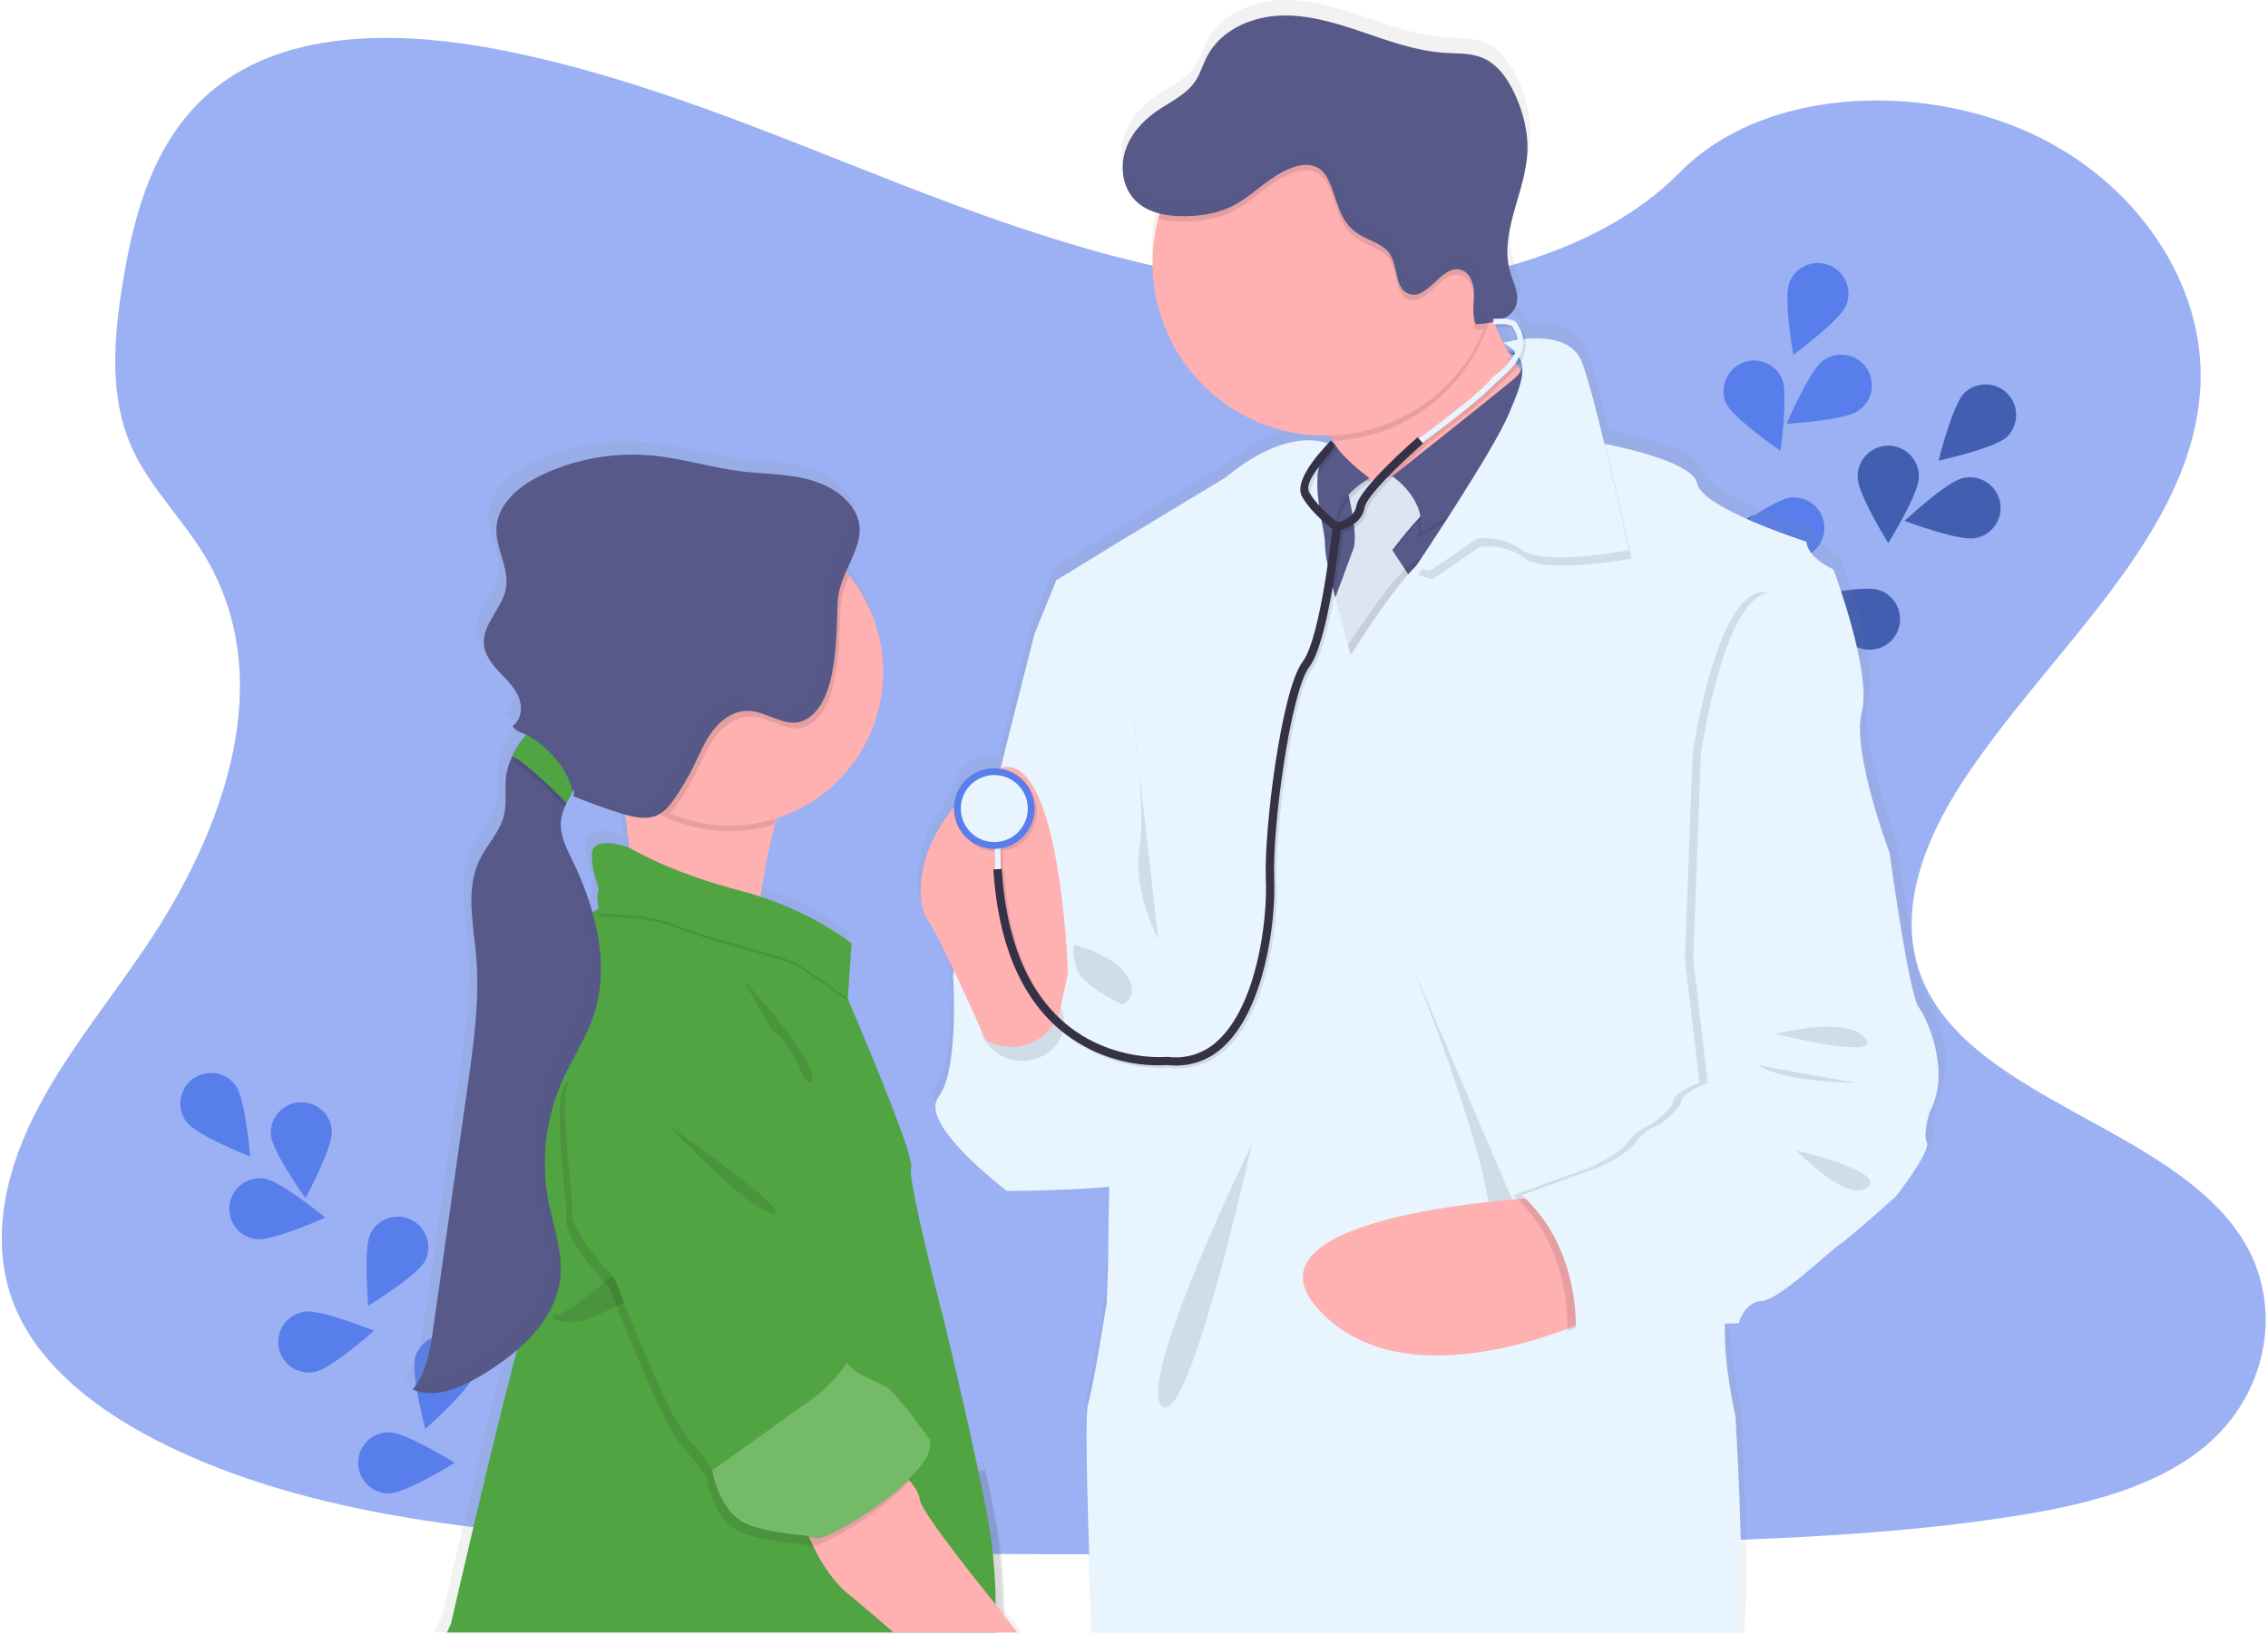 <svg width="548" height="395" viewBox="0 0 548 395" fill="none" xmlns="http://www.w3.org/2000/svg">
<path opacity="0.6" d="M318.251 69.55C283.183 68.33 249.758 57.002 217.888 44.61C186.019 32.219 154.431 18.487 120.185 11.921C98.166 7.693 72.985 7.098 55.248 18.91C38.175 30.273 32.66 49.891 29.694 68.093C27.462 81.79 26.168 96.202 32.267 109.027C36.513 117.927 44.047 125.41 49.259 133.936C67.39 163.603 54.573 200.188 34.921 229.179C25.705 242.785 15.013 255.731 7.902 270.198C0.79 284.666 -2.503 301.24 3.722 315.995C9.891 330.609 24.587 341.605 40.511 349.33C72.854 365.007 110.964 369.492 148.126 372.062C230.388 377.691 313.094 375.252 395.572 372.813C426.097 371.906 456.758 370.994 486.784 366.262C503.459 363.637 520.678 359.474 532.785 349.426C548.151 336.666 551.963 315.068 541.664 299.068C524.39 272.239 476.631 265.572 464.554 236.778C457.911 220.929 464.735 203.272 474.395 188.572C495.109 157.041 529.839 129.376 531.667 93.33C532.926 68.572 516.231 43.784 490.415 32.068C463.36 19.777 425.84 21.329 405.882 41.642C385.329 62.57 349.209 70.623 318.251 69.55Z" fill="#587EEC"/>
<path d="M122.436 365.36C122.436 365.36 94.737 344.407 89.504 317.754C87.382 306.56 81.69 296.356 73.282 288.672C69.26 285.058 64.916 281.819 60.304 278.997" stroke="#99B0F3" stroke-width="2" stroke-miterlimit="10"/>
<path d="M56.915 262.206C59.342 265.492 60.44 279.415 60.44 279.415C60.44 279.415 47.462 274.301 45.029 271.02C43.861 269.443 43.367 267.466 43.655 265.525C43.944 263.583 44.992 261.836 46.568 260.667C48.144 259.498 50.119 259.004 52.06 259.292C54 259.581 55.746 260.629 56.915 262.206Z" fill="#587EEC"/>
<path d="M80.192 273.131C80.444 277.208 73.811 289.494 73.811 289.494C73.811 289.494 65.688 278.135 65.431 274.059C65.333 272.115 66.005 270.211 67.3 268.76C68.596 267.308 70.41 266.426 72.352 266.304C74.293 266.182 76.203 266.83 77.67 268.108C79.137 269.386 80.041 271.191 80.187 273.131H80.192Z" fill="#587EEC"/>
<path d="M102.755 304.536C100.921 308.185 88.99 315.441 88.99 315.441C88.99 315.441 87.716 301.533 89.549 297.884C90.452 296.169 91.991 294.876 93.837 294.284C95.682 293.693 97.686 293.85 99.416 294.722C101.147 295.594 102.467 297.111 103.091 298.946C103.715 300.782 103.594 302.789 102.755 304.536Z" fill="#587EEC"/>
<path d="M114.484 332.131C113.29 336.037 102.759 345.203 102.759 345.203C102.759 345.203 99.148 331.713 100.342 327.802C100.916 325.926 102.211 324.354 103.943 323.434C105.674 322.513 107.701 322.318 109.576 322.892C111.451 323.466 113.022 324.762 113.942 326.494C114.863 328.227 115.058 330.255 114.484 332.131Z" fill="#587EEC"/>
<path d="M61.805 299.371C65.834 299.915 78.57 294.16 78.57 294.16C78.57 294.16 67.823 285.251 63.774 284.707C61.831 284.445 59.863 284.967 58.304 286.158C56.745 287.348 55.723 289.109 55.462 291.054C55.2 292.998 55.722 294.967 56.912 296.527C58.101 298.087 59.861 299.11 61.805 299.371Z" fill="#587EEC"/>
<path d="M75.931 331.476C79.96 330.786 90.37 321.488 90.37 321.488C90.37 321.488 77.447 316.207 73.423 316.897C72.46 317.055 71.537 317.403 70.709 317.92C69.88 318.436 69.162 319.112 68.596 319.908C68.03 320.704 67.627 321.604 67.41 322.556C67.194 323.509 67.168 324.495 67.334 325.458C67.5 326.42 67.856 327.34 68.379 328.165C68.903 328.989 69.584 329.702 70.384 330.261C71.185 330.821 72.088 331.216 73.041 331.425C73.995 331.633 74.981 331.651 75.942 331.476H75.931Z" fill="#587EEC"/>
<path d="M93.936 360.8C98.02 360.8 109.856 353.397 109.856 353.397C109.856 353.397 98.015 346.004 93.931 346.004C91.97 346.004 90.09 346.784 88.703 348.171C87.317 349.558 86.538 351.44 86.538 353.402C86.538 355.364 87.317 357.245 88.703 358.633C90.09 360.02 91.97 360.8 93.931 360.8H93.936Z" fill="#587EEC"/>
<path d="M391.523 184.133C391.523 184.133 408.596 153.872 434.331 145.154C445.138 141.563 454.489 134.563 460.983 125.203C464.029 120.729 466.657 115.984 468.835 111.028" stroke="#99B0F3" stroke-width="2" stroke-miterlimit="10"/>
<path d="M484.991 105.485C482.06 108.327 468.417 111.27 468.417 111.27C468.417 111.27 471.766 97.714 474.697 94.867C476.112 93.541 477.99 92.825 479.928 92.872C481.865 92.918 483.707 93.724 485.056 95.116C486.406 96.508 487.155 98.375 487.143 100.314C487.131 102.253 486.358 104.11 484.991 105.485Z" fill="#587EEC"/>
<path d="M477.275 129.991C473.246 130.787 460.218 125.838 460.218 125.838C460.218 125.838 470.391 116.264 474.395 115.483C475.356 115.269 476.35 115.25 477.319 115.426C478.288 115.603 479.212 115.971 480.037 116.509C480.861 117.048 481.57 117.746 482.122 118.562C482.673 119.378 483.056 120.297 483.248 121.263C483.44 122.229 483.437 123.225 483.239 124.19C483.041 125.155 482.653 126.071 482.097 126.884C481.54 127.697 480.827 128.391 479.999 128.924C479.171 129.458 478.245 129.82 477.275 129.991Z" fill="#587EEC"/>
<path d="M449.193 156.538C445.336 155.202 436.567 144.338 436.567 144.338C436.567 144.338 450.165 141.223 454.033 142.559C454.962 142.867 455.821 143.357 456.56 144.001C457.298 144.644 457.902 145.427 458.335 146.306C458.768 147.184 459.023 148.14 459.084 149.118C459.145 150.096 459.012 151.076 458.691 152.002C458.371 152.927 457.87 153.78 457.217 154.511C456.565 155.241 455.773 155.834 454.89 156.256C454.006 156.678 453.048 156.921 452.07 156.969C451.092 157.017 450.114 156.871 449.193 156.538Z" fill="#587EEC"/>
<path d="M423.388 171.837C419.359 171.172 408.903 161.925 408.903 161.925C408.903 161.925 421.791 156.553 425.815 157.218C427.752 157.537 429.483 158.612 430.627 160.208C431.771 161.804 432.235 163.789 431.916 165.727C431.598 167.665 430.523 169.397 428.928 170.541C427.334 171.686 425.35 172.151 423.413 171.832L423.388 171.837Z" fill="#587EEC"/>
<path d="M448.841 115.241C448.836 119.328 456.244 131.185 456.244 131.185C456.244 131.185 463.642 119.343 463.642 115.261C463.668 114.274 463.496 113.291 463.136 112.371C462.776 111.451 462.236 110.613 461.547 109.906C460.858 109.198 460.035 108.636 459.126 108.252C458.216 107.868 457.239 107.67 456.252 107.67C455.265 107.67 454.287 107.868 453.378 108.252C452.468 108.636 451.645 109.198 450.956 109.906C450.267 110.613 449.727 111.451 449.367 112.371C449.007 113.291 448.835 114.274 448.861 115.261L448.841 115.241Z" fill="#587EEC"/>
<path d="M418.91 133.513C420.129 137.414 430.725 146.509 430.725 146.509C430.725 146.509 434.251 132.994 433.022 129.094C432.385 127.287 431.071 125.798 429.359 124.94C427.646 124.082 425.668 123.923 423.84 124.496C422.013 125.069 420.478 126.329 419.561 128.011C418.643 129.693 418.414 131.665 418.92 133.513H418.91Z" fill="#587EEC"/>
<path d="M392.284 155.268C392.828 159.299 401.732 170.068 401.732 170.068C401.732 170.068 407.478 157.344 406.934 153.297C406.826 152.317 406.523 151.368 406.044 150.506C405.564 149.645 404.917 148.888 404.14 148.28C403.364 147.672 402.474 147.226 401.522 146.968C400.571 146.709 399.577 146.644 398.6 146.775C397.623 146.907 396.683 147.232 395.833 147.733C394.984 148.234 394.243 148.899 393.654 149.69C393.066 150.482 392.641 151.383 392.406 152.341C392.171 153.298 392.129 154.294 392.284 155.268Z" fill="#587EEC"/>
<path opacity="0.25" d="M484.991 105.485C482.06 108.327 468.417 111.27 468.417 111.27C468.417 111.27 471.766 97.714 474.697 94.867C476.112 93.541 477.99 92.825 479.928 92.872C481.865 92.918 483.707 93.724 485.056 95.116C486.406 96.508 487.155 98.375 487.143 100.314C487.131 102.253 486.358 104.11 484.991 105.485Z" fill="black"/>
<path opacity="0.25" d="M477.275 129.991C473.246 130.787 460.218 125.838 460.218 125.838C460.218 125.838 470.391 116.264 474.395 115.483C475.356 115.269 476.35 115.25 477.319 115.426C478.288 115.603 479.212 115.971 480.037 116.509C480.861 117.048 481.57 117.746 482.122 118.562C482.673 119.378 483.056 120.297 483.248 121.263C483.44 122.229 483.437 123.225 483.239 124.19C483.041 125.155 482.653 126.071 482.097 126.884C481.54 127.697 480.827 128.391 479.999 128.924C479.171 129.458 478.245 129.82 477.275 129.991Z" fill="black"/>
<path opacity="0.25" d="M449.193 156.538C445.336 155.202 436.567 144.338 436.567 144.338C436.567 144.338 450.165 141.223 454.033 142.559C454.962 142.867 455.821 143.357 456.56 144.001C457.298 144.644 457.902 145.427 458.335 146.306C458.768 147.184 459.023 148.14 459.084 149.118C459.145 150.096 459.012 151.076 458.691 152.002C458.371 152.927 457.87 153.78 457.217 154.511C456.565 155.241 455.773 155.834 454.89 156.256C454.006 156.678 453.048 156.921 452.07 156.969C451.092 157.017 450.114 156.871 449.193 156.538Z" fill="black"/>
<path opacity="0.25" d="M423.388 171.837C419.359 171.172 408.903 161.925 408.903 161.925C408.903 161.925 421.791 156.553 425.815 157.218C427.752 157.537 429.483 158.612 430.627 160.208C431.771 161.804 432.235 163.789 431.916 165.727C431.598 167.665 430.523 169.397 428.928 170.541C427.334 171.686 425.35 172.151 423.413 171.832L423.388 171.837Z" fill="black"/>
<path opacity="0.25" d="M448.841 115.241C448.836 119.328 456.244 131.185 456.244 131.185C456.244 131.185 463.642 119.343 463.642 115.261C463.668 114.274 463.496 113.291 463.136 112.371C462.776 111.451 462.236 110.613 461.547 109.906C460.858 109.198 460.035 108.636 459.126 108.252C458.216 107.868 457.239 107.67 456.252 107.67C455.265 107.67 454.287 107.868 453.378 108.252C452.468 108.636 451.645 109.198 450.956 109.906C450.267 110.613 449.727 111.451 449.367 112.371C449.007 113.291 448.835 114.274 448.861 115.261L448.841 115.241Z" fill="black"/>
<path opacity="0.25" d="M418.91 133.513C420.129 137.414 430.725 146.509 430.725 146.509C430.725 146.509 434.251 132.994 433.022 129.094C432.385 127.287 431.071 125.798 429.359 124.94C427.646 124.082 425.668 123.923 423.84 124.496C422.013 125.069 420.478 126.329 419.561 128.011C418.643 129.693 418.414 131.665 418.92 133.513H418.91Z" fill="black"/>
<path opacity="0.25" d="M392.284 155.268C392.828 159.299 401.732 170.068 401.732 170.068C401.732 170.068 407.478 157.344 406.934 153.297C406.826 152.317 406.523 151.368 406.044 150.506C405.564 149.645 404.917 148.888 404.14 148.28C403.364 147.672 402.474 147.226 401.522 146.968C400.571 146.709 399.577 146.644 398.6 146.775C397.623 146.907 396.683 147.232 395.833 147.733C394.984 148.234 394.243 148.899 393.654 149.69C393.066 150.482 392.641 151.383 392.406 152.341C392.171 153.298 392.129 154.294 392.284 155.268Z" fill="black"/>
<path d="M392.505 183.533C392.505 183.533 395.859 148.943 415.833 130.55C424.258 122.884 429.972 112.693 432.12 101.504C433.098 96.184 433.585 90.787 433.576 85.378" stroke="#99B0F3" stroke-width="2" stroke-miterlimit="10"/>
<path d="M446.096 73.707C444.585 77.497 433.284 85.721 433.284 85.721C433.284 85.721 430.856 71.969 432.382 68.179C433.117 66.359 434.544 64.906 436.349 64.139C438.155 63.372 440.191 63.355 442.009 64.09C443.828 64.825 445.28 66.252 446.046 68.059C446.813 69.865 446.831 71.903 446.096 73.722V73.707Z" fill="#587EEC"/>
<path d="M448.972 99.266C445.633 101.615 431.697 102.386 431.697 102.386C431.697 102.386 437.126 89.515 440.465 87.167C441.257 86.574 442.16 86.146 443.12 85.908C444.08 85.671 445.078 85.628 446.055 85.784C447.032 85.939 447.968 86.289 448.807 86.812C449.647 87.336 450.372 88.023 450.942 88.832C451.511 89.641 451.912 90.557 452.121 91.524C452.331 92.491 452.344 93.491 452.16 94.463C451.976 95.436 451.6 96.362 451.052 97.186C450.504 98.01 449.797 98.716 448.972 99.261V99.266Z" fill="#587EEC"/>
<path d="M434.034 134.934C429.965 135.277 417.546 128.887 417.546 128.887C417.546 128.887 428.726 120.522 432.795 120.179C434.75 120.015 436.689 120.634 438.187 121.9C439.685 123.167 440.619 124.977 440.783 126.932C440.947 128.887 440.329 130.828 439.063 132.326C437.797 133.825 435.988 134.76 434.034 134.924V134.934Z" fill="#587EEC"/>
<path d="M416.654 159.37C412.701 160.378 399.385 156.21 399.385 156.21C399.385 156.21 408.989 146.076 412.942 145.048C414.84 144.556 416.856 144.838 418.546 145.832C420.237 146.827 421.463 148.453 421.955 150.352C422.447 152.251 422.165 154.268 421.171 155.959C420.177 157.65 418.552 158.877 416.654 159.37Z" fill="#587EEC"/>
<path d="M417.007 97.311C418.659 101.045 430.212 108.901 430.212 108.901C430.212 108.901 432.176 95.073 430.524 91.339C429.701 89.592 428.228 88.237 426.419 87.562C424.61 86.888 422.609 86.948 420.844 87.729C419.079 88.511 417.69 89.953 416.973 91.746C416.256 93.539 416.268 95.542 417.007 97.326V97.311Z" fill="#587EEC"/>
<path d="M397.043 126.146C399.737 129.215 413.104 133.236 413.104 133.236C413.104 133.236 410.847 119.454 408.153 116.385C407.517 115.639 406.739 115.028 405.865 114.585C404.991 114.143 404.037 113.879 403.06 113.809C402.083 113.738 401.102 113.863 400.173 114.175C399.245 114.488 398.388 114.982 397.652 115.629C396.915 116.275 396.315 117.062 395.886 117.943C395.456 118.824 395.205 119.781 395.149 120.76C395.092 121.738 395.23 122.718 395.556 123.643C395.881 124.568 396.386 125.418 397.043 126.146Z" fill="#587EEC"/>
<path d="M381.486 156.845C383.621 160.322 396.116 166.546 396.116 166.546C396.116 166.546 396.222 152.582 394.102 149.1C393.046 147.492 391.407 146.359 389.53 145.94C387.654 145.522 385.688 145.852 384.05 146.859C382.413 147.867 381.232 149.473 380.758 151.337C380.284 153.201 380.554 155.177 381.511 156.845H381.486Z" fill="#587EEC"/>
<path d="M366.82 48.072C367.656 45.003 368.664 41.919 369.369 38.81C368.523 41.919 367.51 45.014 366.82 48.072Z" fill="url(#paint0_linear_4_6)"/>
<path d="M363.073 77.633C363.003 77.512 362.953 77.391 362.897 77.28C362.897 77.23 362.847 77.189 362.827 77.139C362.717 77.191 362.604 77.236 362.489 77.275C362.268 77.361 362.041 77.441 361.809 77.507C361.578 77.572 361.482 77.608 361.306 77.648C361.16 77.698 361.01 77.737 360.857 77.764L360.898 77.854C361.084 77.814 361.265 77.779 361.452 77.728L361.502 78.353C361.714 78.353 361.91 78.323 362.101 78.323C362.192 78.318 362.283 78.318 362.373 78.323C362.766 78.323 363.109 78.323 363.381 78.323C363.275 78.096 363.164 77.859 363.073 77.633ZM465.309 240.467C462.942 237.277 458.218 203.04 458.218 203.04C458.218 203.04 448.926 178.695 451.46 168.98C453.993 159.264 444.54 134.405 444.54 134.405C444.54 134.405 438.295 131.689 437.957 127.658C437.957 127.658 412.459 119.595 411.265 113.548C410.298 108.589 394.484 105.031 388.804 103.907C387.071 96.913 385.329 90.387 384.044 86.824C383.697 85.716 383.369 84.758 383.067 84.002C380.897 78.459 374.188 77.955 369.323 78.399C369.113 77.454 368.721 76.559 368.17 75.763C368.09 75.49 367.93 75.246 367.712 75.063C367.607 74.974 367.496 74.893 367.379 74.821C367.291 74.657 367.175 74.511 367.037 74.387C366.899 74.263 366.747 74.155 366.584 74.065C366.467 74.001 366.345 73.946 366.221 73.899C365.929 73.787 365.627 73.705 365.32 73.652C364.961 73.578 364.597 73.531 364.232 73.511C365.121 73.121 365.913 72.542 366.553 71.812C366.989 71.3 367.313 70.703 367.505 70.059C367.665 69.523 367.736 68.965 367.717 68.406C367.586 68.636 367.434 68.854 367.264 69.056C367.475 66.823 366.297 64.556 365.622 62.333C364.804 59.44 364.652 56.399 365.178 53.439C365.853 48.974 367.525 44.459 368.659 39.914C368.661 39.889 368.661 39.863 368.659 39.838C369.253 37.581 369.621 35.27 369.756 32.939C369.953 28.238 368.749 23.546 366.815 19.263C365.098 15.468 362.565 11.734 358.687 10.192C355.806 9.028 352.578 9.214 349.475 9.023C342.515 8.59 335.878 6.14 329.26 3.913C322.642 1.686 315.833 -0.34 308.868 0.048C301.903 0.436 294.736 3.797 291.559 9.965C290.551 11.89 289.972 14.032 288.768 15.841C286.512 19.253 282.473 20.961 279.104 23.314C275.735 25.668 272.768 29.009 271.55 32.995C270.884 35.142 270.79 37.426 271.278 39.621C271.387 40.117 271.529 40.605 271.701 41.083C272.179 42.414 272.924 43.634 273.891 44.666C274.621 45.428 275.459 46.079 276.379 46.596C277.535 47.237 278.771 47.718 280.056 48.027C280.01 48.178 279.965 48.339 279.915 48.496C279.834 48.753 279.764 48.999 279.688 49.277C279.522 49.897 279.366 50.526 279.235 51.161C279.23 51.207 279.23 51.252 279.235 51.297C278.616 54.164 278.306 57.088 278.308 60.02C278.307 61.407 278.378 62.793 278.52 64.173C280.534 84.622 297.406 100.753 318.251 101.801C318.966 101.836 319.686 101.856 320.416 101.856C320.749 101.856 321.076 101.856 321.424 101.856C321.751 102.29 322.073 102.733 322.38 103.167C322.688 103.6 322.97 104.044 323.237 104.477L322.506 103.721L321.776 103.051C321.578 103.323 321.357 103.577 321.116 103.812C320.64 103.644 320.154 103.506 319.661 103.398C317.571 102.935 314.388 102.764 310.198 104.028C306.345 105.182 301.636 107.556 296.126 112.066L269.278 128.192L254.754 137.031L249.521 149.83C249.521 149.83 245.588 165.039 241.211 182.465C241.04 182.515 240.874 182.565 240.708 182.626C240.353 182.586 239.997 182.565 239.64 182.565C237.101 182.56 234.658 183.538 232.825 185.297C230.992 187.055 229.911 189.455 229.809 191.994C221.106 202.576 220.613 213.159 222.658 218.017C222.843 218.472 223.076 218.906 223.353 219.312C224.692 221.247 227.195 226.236 229.734 231.552C229.668 231.991 229.628 232.359 229.608 232.636C229.603 232.726 229.603 232.817 229.608 232.908C229.608 232.908 231.118 255.741 226.082 262.287C224.979 263.713 225.145 265.588 226.082 267.664C229.457 275.132 242.798 285.105 242.798 285.105C242.798 285.105 258.798 285.019 267.712 284.046C267.687 284.943 267.667 285.835 267.646 286.707C267.445 295.516 267.445 302.898 267.445 302.898L267.113 312.135C267.113 312.135 264.091 331.602 262.58 336.969C261.628 340.335 262.726 371.503 263.683 394.417H421.328C423.181 380.861 420.567 339.675 420.567 339.675C420.567 339.675 418.084 329.027 417.994 319.745C417.989 319.734 417.986 319.723 417.986 319.712C417.986 319.701 417.989 319.689 417.994 319.679C417.994 318.868 417.994 318.077 418.024 317.301L419.167 317.26L421.222 317.19H421.408C421.408 317.19 421.459 316.998 421.574 316.686C421.846 315.908 422.217 315.167 422.677 314.484C423.554 313.189 424.924 311.919 426.983 311.833C428.122 311.788 429.884 310.865 431.874 309.505C431.887 309.508 431.901 309.508 431.914 309.505C437.267 305.882 444.343 299.194 446.061 298.096C448.423 296.584 459.734 286.506 459.734 286.506C459.734 286.506 461.421 284.369 463.219 281.794L463.285 281.703C465.521 278.478 467.898 274.623 467.314 273.408C466.306 271.232 467.989 266.026 467.989 266.026C473.241 256.406 467.676 243.657 465.309 240.467ZM367.923 85.469C367.972 85.619 368.002 85.775 368.014 85.932C367.888 85.766 367.762 85.59 367.636 85.428L367.515 85.267L367.43 85.146L367.621 84.884C367.621 84.884 367.621 84.884 367.621 84.919C367.754 85.083 367.856 85.269 367.923 85.469ZM366.231 81.004C365.682 81.115 365.249 81.216 364.967 81.291C364.609 80.656 364.267 80.021 363.96 79.376C364.767 79.845 365.528 80.39 366.231 81.004ZM365.284 81.8C365.283 81.79 365.283 81.78 365.284 81.77L365.325 81.8C365.531 81.936 365.733 82.067 365.919 82.203C366.085 82.324 366.236 82.44 366.387 82.561C366.286 82.737 366.176 82.919 366.065 83.065C365.889 82.788 365.722 82.521 365.561 82.244C365.461 82.133 365.37 81.982 365.284 81.8ZM362.263 75.582C363.236 75.486 364.216 75.486 365.189 75.582C365.325 75.582 365.445 75.607 365.566 75.627C365.839 75.669 366.108 75.739 366.367 75.834C366.962 76.667 367.329 77.642 367.43 78.661L367.158 78.701L366.891 78.751C366.387 78.837 365.884 78.923 365.491 79.003L364.987 79.109C364.317 79.255 363.93 79.366 363.914 79.371C363.849 79.235 363.783 79.109 363.713 78.978C363.602 78.761 363.486 78.54 363.386 78.323C363.285 78.106 363.154 77.859 363.048 77.633C362.978 77.512 362.927 77.391 362.872 77.28C362.872 77.23 362.822 77.189 362.801 77.139C362.772 77.085 362.747 77.03 362.726 76.972C362.419 76.348 362.137 75.723 361.865 75.108C361.834 75.047 361.809 74.982 361.784 74.921L362.167 74.896V75.027L362.263 75.582ZM242.103 388.188C242.062 380.685 241.518 372.566 240.007 364.947C239.363 361.707 238.698 358.466 238.023 355.282C237.852 354.485 237.686 353.699 237.52 352.913L235.968 353.12H235.827C231.597 333.159 227.175 315.572 227.175 315.572C227.175 315.572 218.392 282.016 219.409 279.34C219.54 278.992 219.374 278.055 219.001 276.679C216.876 269.049 208.002 248.026 204.9 240.84C204.9 240.809 204.875 240.774 204.864 240.749C204.361 239.545 203.998 238.733 203.887 238.496L204.618 227.773L204.658 227.128L204.754 225.757L204.713 225.722L204.754 225.087C204.754 225.087 197.089 218.798 184.105 214.257C183.601 214.076 183.068 213.9 182.539 213.728C183.188 209.39 184.05 204.491 185.173 199.719C185.279 199.24 185.394 198.777 185.515 198.308C185.621 197.84 185.742 197.386 185.863 196.927C186.054 196.182 186.261 195.446 186.472 194.72C187.172 194.498 187.862 194.252 188.542 193.99L188.804 193.889C197.18 190.628 204.091 184.44 208.257 176.472C212.424 168.504 213.564 159.296 211.467 150.551C210.271 145.592 208.063 140.933 204.98 136.869C204.749 136.557 204.502 136.244 204.255 135.937C204.008 135.63 203.711 135.287 203.434 134.975C204.89 131.664 206.607 128.514 206.748 125.294C206.773 124.886 206.773 124.477 206.748 124.07V124.019C206.562 121.948 205.645 119.852 203.51 117.65C200.392 114.419 195.955 112.782 191.518 111.995C187.081 111.209 182.559 111.189 178.097 110.66C170.699 109.773 163.492 107.49 156.093 106.79C146.981 105.946 137.806 107.509 129.487 111.325C123.982 113.845 118.407 118.249 118.075 124.291C117.803 129.285 121.278 134.073 120.401 139.006C119.53 143.854 114.595 147.669 115.028 152.572C115.194 154.487 116.176 156.2 117.405 157.727C117.828 158.231 118.276 158.735 118.74 159.239C120.532 161.139 122.507 162.963 123.509 165.356C123.549 165.457 123.589 165.558 123.625 165.659C124.476 168.022 124.093 171.01 121.988 172.366C122 172.375 122.008 172.387 122.013 172.401C122.043 172.442 122.074 172.472 122.099 172.512C122.102 172.504 122.102 172.495 122.099 172.487C122.845 173.372 123.851 174 124.974 174.281L125.402 174.412C125.055 174.79 124.728 175.183 124.395 175.596L124.179 175.883C123.624 176.63 123.119 177.413 122.668 178.227C122.411 178.68 122.164 179.134 121.958 179.587C121.267 180.97 120.768 182.439 120.472 183.956C119.933 187.292 120.694 190.769 119.878 194.035C118.87 198.066 115.683 201.16 113.885 204.905C110.48 211.96 112.409 220.239 113.094 228.03C114.026 238.612 112.515 249.24 111.009 259.752C110.21 265.342 109.411 270.938 108.612 276.538C106.597 290.594 104.583 304.65 102.568 318.707C101.833 323.857 100.962 329.289 97.532 333.265H97.567C97.567 333.265 97.567 333.295 97.532 333.305C98.561 333.756 99.656 334.038 100.775 334.142C105.252 334.59 109.997 332.423 114.026 330.055C117.216 328.21 120.238 326.087 123.056 323.711C122.643 325.222 122.199 326.87 121.726 328.644C121.728 328.661 121.728 328.678 121.726 328.694C116.04 350.363 106.894 390.088 106.894 390.088C106.894 390.088 106.063 391.816 104.986 394.391H247.008C245.346 392.376 243.8 390.446 242.591 388.889L242.103 388.188ZM136.946 187.826C136.981 187.766 137.006 187.711 137.041 187.655C137.041 187.816 137.041 187.973 137.041 188.124C137.041 188.275 137.041 188.411 137.041 188.552C137.041 188.693 137.041 188.678 137.041 188.749C137.041 188.749 137.041 188.819 137.041 188.749C137.041 188.955 136.996 189.162 136.961 189.369C136.961 189.369 136.961 189.394 136.961 189.414L137.464 189.6L138.049 189.842C141.5 191.206 144.995 192.441 148.534 193.546C148.897 193.662 149.264 193.773 149.632 193.879L149.707 194.504C149.798 195.144 149.884 195.794 149.964 196.444C149.964 196.444 149.964 196.474 149.964 196.494C150.191 198.293 150.413 200.087 150.609 201.841C150.609 201.841 141.362 198.313 141.478 203.67C141.473 203.766 141.473 203.862 141.478 203.957C141.468 204.085 141.468 204.213 141.478 204.34C141.564 208.513 142.868 210.987 143.13 212.257C143.114 212.309 143.087 212.358 143.05 212.398C142.826 212.884 142.749 213.426 142.828 213.955C142.819 214.857 142.89 215.757 143.039 216.646C142.767 216.812 142.501 216.979 142.234 217.15C142.032 217.276 141.841 217.417 141.644 217.558C140.409 213.27 138.793 209.101 136.815 205.101C135.43 202.249 133.873 199.276 133.889 196.146C133.889 195.945 133.889 195.738 133.914 195.532C133.97 194.625 134.143 193.729 134.427 192.866C134.543 192.538 134.669 192.216 134.81 191.898C135.139 191.144 135.507 190.407 135.913 189.691C136.175 189.217 136.452 188.749 136.719 188.275C136.805 188.134 136.885 187.988 136.966 187.847L136.946 187.826ZM363.073 77.633C363.003 77.512 362.953 77.391 362.897 77.28C362.897 77.23 362.847 77.189 362.827 77.139C362.717 77.191 362.604 77.236 362.489 77.275C362.268 77.361 362.041 77.441 361.809 77.507C361.578 77.572 361.482 77.608 361.306 77.648L360.857 77.764L360.898 77.854C361.084 77.814 361.265 77.779 361.452 77.728L361.502 78.353C361.714 78.353 361.91 78.323 362.101 78.323H362.373C362.766 78.323 363.109 78.323 363.381 78.323C363.275 78.096 363.164 77.859 363.073 77.633Z" fill="url(#paint1_linear_4_6)"/>
<path d="M253.031 151.65L250.01 152.985C250.01 152.985 230.313 229.552 230.313 235.74C230.313 241.928 272.078 276.362 272.078 276.362L278.595 232.348C278.595 232.348 269.238 131.417 253.031 151.65Z" fill="#E8F5FF"/>
<path d="M344.646 127.295L327.195 118.184C326.218 114.014 324.483 110.06 322.078 106.518C319.525 102.829 316.13 99.206 311.9 97.316C301.208 92.519 357.125 67.337 357.125 67.337C358.006 70.362 359.043 73.34 360.233 76.257C363.114 83.372 367.893 92.574 374.052 95.195C384.523 99.654 344.646 127.295 344.646 127.295Z" fill="#FFB0B1"/>
<path opacity="0.1" d="M360.233 76.257C357.844 84.665 352.875 92.109 346.029 97.539C339.183 102.969 330.805 106.11 322.078 106.518C319.525 102.829 316.13 99.206 311.9 97.316C301.208 92.519 357.125 67.337 357.125 67.337C358.006 70.362 359.043 73.34 360.233 76.257Z" fill="black"/>
<path d="M361.804 63.543C361.806 71.789 359.364 79.85 354.787 86.708C350.21 93.565 343.703 98.91 336.09 102.067C328.476 105.224 320.098 106.051 312.015 104.443C303.932 102.835 296.507 98.865 290.68 93.034C284.852 87.203 280.883 79.775 279.275 71.687C277.667 63.599 278.492 55.216 281.646 47.598C284.8 39.979 290.141 33.468 296.994 28.887C303.847 24.306 311.903 21.862 320.144 21.863C325.622 21.838 331.05 22.898 336.116 24.984C341.181 27.07 345.784 30.139 349.657 34.014C353.531 37.889 356.598 42.494 358.683 47.562C360.768 52.631 361.829 58.062 361.804 63.543Z" fill="#FFB0B1"/>
<path d="M367.817 121.943L356.456 148.47L346.434 166.077H314.353L304.995 142.004L308.788 117.04H333.289L349.108 116.148L354.451 114.364L357.896 116.319L367.817 121.943Z" fill="#575A89"/>
<path opacity="0.1" d="M363.904 86.582C363.904 86.582 370.99 88.094 364.645 93.3C358.299 98.505 336.406 115.059 336.406 115.059C336.406 115.059 344.097 121.913 342.505 129.94L367.984 115.73L372.516 92.992C372.516 92.992 373.025 86.159 363.904 86.582Z" fill="black"/>
<path opacity="0.1" d="M341.417 115.059L325.211 117.735C325.211 117.735 328.555 130.107 326.883 133.619C326.832 133.728 326.79 133.841 326.757 133.957L320.144 151.841L325.1 165.886L342.253 142.478L336.406 133.619C336.406 133.619 342.586 125.425 346.262 122.583C349.939 119.741 341.417 115.059 341.417 115.059Z" fill="black"/>
<path d="M341.417 114.369L325.211 117.04C325.211 117.04 328.555 129.411 326.883 132.924C326.832 133.033 326.79 133.146 326.757 133.261L320.144 151.146L325.1 165.19L342.253 141.768L336.406 132.908C336.406 132.908 342.586 124.715 346.262 121.872C349.939 119.03 341.417 114.369 341.417 114.369Z" fill="#DCE6F2"/>
<path d="M364.584 85.247C364.584 85.247 371.67 86.759 365.32 91.964C358.969 97.17 336.406 115.059 336.406 115.059C336.406 115.059 344.762 120.577 343.175 128.6L368.654 114.394L373.186 91.657C373.186 91.657 373.69 84.824 364.584 85.247Z" fill="#575A89"/>
<path opacity="0.1" d="M323.191 108.095C323.191 108.095 324.738 110.988 331.562 116.203C331.562 116.203 320.2 122.25 324.546 130.752L307.166 126.216L304.492 117.856L323.191 108.095Z" fill="black"/>
<path d="M322.521 107.43C322.521 107.43 324.067 110.322 330.892 115.538C330.892 115.538 319.53 121.555 323.876 130.081L306.501 125.546L303.827 117.191L322.521 107.43Z" fill="#575A89"/>
<path opacity="0.1" d="M367.817 121.943L356.456 148.47L346.454 166.077H314.353L304.995 142.004L308.783 117.04H315.597C315.486 122.865 317.611 129.709 317.475 132.253C317.243 136.436 323.71 159.002 323.71 159.002C323.71 159.002 337.242 137.101 342.586 135.151C345.945 133.926 353.061 123.737 357.891 116.319L367.817 121.943Z" fill="black"/>
<path d="M412.575 261.536L411.421 262.987C411.421 262.987 419.777 304.949 417.465 314.479C417.072 316.196 416.848 317.948 416.795 319.709V319.785C416.387 329.481 419.313 342.064 419.313 342.064C419.313 342.064 421.65 379.153 420.32 394.407H263.884C262.968 371.851 261.981 342.628 262.877 339.388C264.388 334.041 267.41 314.645 267.41 314.645L267.742 305.453C267.742 305.453 267.742 296.569 268.014 286.672C268.13 282.222 268.301 277.551 268.548 273.409C268.865 268.198 269.308 263.809 269.918 261.652C270.293 260.017 270.509 258.35 270.562 256.673C270.562 256.517 270.562 256.356 270.593 256.194C270.593 255.69 270.643 255.146 270.663 254.587C270.663 254.431 270.663 254.274 270.663 254.083C270.759 250.838 270.724 246.988 270.618 242.997C270.618 242.78 270.618 242.558 270.618 242.336C270.532 239.343 270.406 236.289 270.265 233.387C269.827 224.316 269.258 216.646 269.258 216.646L250.045 152.95L255.222 140.19L269.59 131.382L296.157 115.332C309.115 104.673 317.646 105.953 320.9 107.123C321.216 107.23 321.525 107.357 321.826 107.501C321.927 107.551 322.008 107.591 322.083 107.637C322.187 107.686 322.286 107.743 322.38 107.808C321.49 108.237 320.716 108.875 320.124 109.667C319.458 110.569 318.983 111.598 318.729 112.691C318.559 113.368 318.439 114.057 318.372 114.752C318.306 115.483 318.281 116.239 318.281 117C318.317 118.668 318.46 120.333 318.709 121.983C318.709 122.014 318.709 122.054 318.709 122.094C318.875 123.273 319.082 124.427 319.283 125.511C319.281 125.529 319.281 125.548 319.283 125.566C319.515 126.831 319.747 128 319.903 129.008C319.933 129.19 319.958 129.356 319.983 129.512C320.094 130.178 320.146 130.853 320.139 131.528C320.196 133.158 320.415 134.779 320.794 136.365C320.925 137.031 321.076 137.741 321.242 138.482C321.469 139.49 321.716 140.588 321.983 141.707C322.129 142.322 322.285 142.957 322.446 143.587C322.506 143.839 322.572 144.091 322.632 144.348L322.733 144.746C323.806 149.014 324.969 153.262 325.684 155.832C326.107 157.344 326.374 158.276 326.374 158.276C326.374 158.276 333.959 146.006 340.012 139.021C340.103 138.92 340.184 138.825 340.269 138.734C340.869 138.044 341.458 137.414 342.022 136.859C343.256 135.63 344.364 134.753 345.255 134.43C345.445 134.361 345.629 134.275 345.804 134.173C348.282 132.767 352.281 127.663 356.023 122.316C356.39 121.812 356.748 121.263 357.11 120.744C357.941 119.544 358.747 118.34 359.508 117.186C360.092 116.304 360.651 115.447 361.18 114.631C363.698 110.711 365.471 107.788 365.471 107.788L368.966 107.632L369.575 107.601H369.983L385.852 106.866C385.852 106.866 386.537 106.981 387.665 107.208C387.726 107.208 387.786 107.208 387.852 107.249C393.482 108.367 409.125 111.91 410.082 116.823C411.25 122.84 436.482 130.868 436.482 130.868C436.814 134.899 442.994 137.555 442.994 137.555C442.994 137.555 452.351 162.298 449.848 171.993C447.375 181.568 456.284 205.252 456.521 205.918L454.814 208.074L412.575 261.536Z" fill="#E8F5FF"/>
<path opacity="0.1" d="M363.899 84.824C363.899 84.824 379.345 80.44 382.856 89.465C386.366 98.49 394.218 134.939 394.218 134.939C394.218 134.939 373.831 138.784 368.487 134.939C365.353 132.657 361.474 131.642 357.624 132.097L346.096 139.953L342.692 138.946C342.692 138.946 361.134 111.512 365.143 102.189C369.152 92.867 370.507 88.699 363.899 84.824Z" fill="black"/>
<path d="M363.23 82.808C363.23 82.808 378.686 78.424 382.211 87.449C385.737 96.475 393.573 132.924 393.573 132.924C393.573 132.924 373.191 136.769 367.843 132.924C364.71 130.642 360.833 129.626 356.985 130.081L345.447 137.938L342.042 136.93C342.042 136.93 360.485 109.496 364.494 100.173C368.502 90.851 369.837 86.693 363.23 82.808Z" fill="#E8F5FF"/>
<path opacity="0.1" d="M259.548 228.216C259.548 228.216 271.076 231.058 273.252 237.579C275.428 244.1 264.731 244.266 264.731 244.266C264.731 244.266 258.214 232.731 259.548 228.216Z" fill="black"/>
<path opacity="0.1" d="M302.487 276.362C302.487 276.362 274.254 334.207 280.771 339.725C287.288 345.243 302.487 276.362 302.487 276.362Z" fill="black"/>
<path opacity="0.1" d="M341.417 233.734C341.417 233.734 363.975 289.922 359.462 298.6C354.95 307.278 369.152 298.6 369.152 298.6L341.417 233.734Z" fill="black"/>
<path d="M372.829 289.237C372.829 289.237 296.64 292.916 318.865 316.656C341.09 340.396 386.699 317.663 386.699 317.663L372.829 289.237Z" fill="#FFB0B1"/>
<path opacity="0.1" d="M361.804 63.543C361.811 69.01 360.738 74.426 358.647 79.477C357.947 79.558 357.247 79.608 356.572 79.638C355.564 77.426 356.103 74.871 356.123 72.437C356.144 70.003 355.247 67.141 352.905 66.486C348.237 65.171 345.013 73.903 340.41 72.326C336.885 71.127 337.807 65.775 335.777 62.686C334.17 60.242 330.952 59.552 328.449 58.02C323.126 54.749 323.287 49.519 320.814 44.57C318.226 39.385 312.756 40.916 308.007 43.975C304.401 46.303 301.289 49.423 297.431 51.277C294.092 52.89 290.34 53.474 286.638 53.56C284.359 53.648 282.08 53.407 279.87 52.844C282.469 43.065 288.535 34.566 296.935 28.931C305.336 23.297 315.498 20.912 325.526 22.222C335.554 23.531 344.764 28.445 351.438 36.048C358.112 43.651 361.795 53.423 361.799 63.543H361.804Z" fill="black"/>
<path d="M308.022 42.64C304.411 44.968 301.304 48.082 297.446 49.947C294.107 51.554 290.355 52.139 286.653 52.225C282.121 52.325 277.241 51.529 274.143 48.254C271.298 45.23 270.618 40.579 271.822 36.613C273.025 32.647 275.911 29.357 279.3 26.973C282.69 24.589 286.623 22.942 288.869 19.53C290.058 17.726 290.632 15.599 291.619 13.679C294.777 7.536 301.878 4.21 308.742 3.797C315.607 3.384 322.411 5.43 328.948 7.647C335.485 9.865 342.072 12.304 348.972 12.762C352.044 12.954 355.237 12.762 358.088 13.926C361.92 15.483 364.433 19.207 366.146 22.997C368.064 27.27 369.258 31.937 369.057 36.603C368.634 46.566 362.056 56.342 364.947 65.886C365.713 68.431 367.148 71.041 366.382 73.586C365.264 77.3 360.475 78.147 356.602 78.323C355.595 76.111 356.134 73.551 356.154 71.122C356.174 68.693 355.277 65.826 352.941 65.171C348.267 63.865 345.044 72.583 340.451 71.011C336.951 69.807 337.857 64.46 335.822 61.371C334.216 58.922 330.993 58.237 328.495 56.705C323.171 53.434 323.332 48.203 320.86 43.255C318.251 38.044 312.776 39.576 308.022 42.64Z" fill="#575A89"/>
<path d="M234.145 234.399L230.303 235.74C230.303 235.74 231.813 258.477 226.777 264.998C221.741 271.519 243.316 287.73 243.316 287.73C243.316 287.73 272.889 287.564 273.725 285.21C274.561 282.857 272.214 243.082 272.214 243.082C272.214 243.082 256.34 236.894 257.675 227.032C257.675 227.032 252.83 250.268 245.648 249.265C238.466 248.263 230.313 242.261 234.145 234.399Z" fill="#E8F5FF"/>
<path opacity="0.1" d="M246.963 256.3C252.562 256.3 257.101 252.147 257.101 247.023C257.101 241.899 252.562 237.746 246.963 237.746C241.364 237.746 236.825 241.899 236.825 247.023C236.825 252.147 241.364 256.3 246.963 256.3Z" fill="black"/>
<path d="M258.047 235.07C258.047 235.07 256.033 173.55 238.497 187.257C220.961 200.964 220.789 217.357 224.128 222.199C227.467 227.042 238.174 251.286 238.174 251.286C239.849 252.257 241.73 252.818 243.663 252.921C245.596 253.025 247.526 252.669 249.295 251.882C251.064 251.095 252.621 249.901 253.84 248.396C255.058 246.89 255.903 245.118 256.305 243.223L258.047 235.07Z" fill="#FFB0B1"/>
<path opacity="0.1" d="M367.44 79.24C367.358 78.97 367.201 78.729 366.986 78.545C366.12 77.754 364.257 77.476 361.447 77.718L361.562 79.049C365.309 78.726 366.05 79.472 366.145 79.598V79.724L366.261 79.89C366.728 80.519 367.059 81.237 367.233 82.001C367.406 82.765 367.418 83.556 367.268 84.325C366.448 88.432 361.406 91.702 361.356 91.738L361.235 91.808L361.16 91.924C358.984 95.154 346.68 104.27 343.462 106.629L343.18 106.306C341.74 107.556 329.079 118.647 328.394 122.895C327.95 125.561 324.949 126.594 323.861 126.882C322.713 126.01 318.986 123.042 317.047 119.716C315.229 116.586 322.547 110.479 323.191 108.095L322.184 107.062C322.078 107.445 312.681 116.234 315.294 120.724C317.389 124.327 321.217 127.411 322.557 128.429C322.129 132.319 319.464 155.162 315.37 160.574C310.283 167.302 306.008 201.206 306.481 213.043C306.899 223.56 304.154 243.425 294.988 251.956C293.401 253.498 291.487 254.661 289.388 255.359C287.289 256.057 285.059 256.272 282.866 255.988H282.755H282.644C282.513 255.988 269.218 257.348 258.047 247.925C248.907 240.23 243.729 227.672 242.652 210.589H242.43L242.339 205.615C244.818 205.228 247.05 203.895 248.566 201.896C250.083 199.897 250.766 197.387 250.472 194.894C250.179 192.402 248.931 190.12 246.991 188.529C245.051 186.937 242.57 186.16 240.07 186.361C237.569 186.561 235.244 187.724 233.582 189.604C231.92 191.484 231.052 193.935 231.158 196.443C231.265 198.951 232.339 201.319 234.154 203.051C235.97 204.783 238.385 205.744 240.894 205.731H241.005L241.095 210.675L240.652 210.705C241.76 228.342 247.199 241.389 256.768 249.447C264.041 255.477 273.331 258.519 282.76 257.958C283.429 258.031 284.102 258.068 284.775 258.069C289.097 258.091 293.255 256.418 296.358 253.408C306.013 244.413 308.949 223.817 308.49 212.942C307.987 200.399 312.474 167.715 316.976 161.763C321.388 155.923 324.062 133.165 324.531 128.756C326.127 128.308 329.738 126.892 330.353 123.213C330.796 120.552 339.252 112.353 344.454 107.813L344.298 107.631C347.098 105.586 355.806 99.135 360.122 94.993C361.462 93.708 362.791 92.423 364.181 91.198C365.853 89.717 367.979 87.364 368.538 84.582C368.728 83.664 368.729 82.716 368.54 81.797C368.352 80.879 367.977 80.009 367.44 79.24Z" fill="black"/>
<path d="M322.386 128.111C322.174 127.965 317.158 124.372 314.645 120.048C312.036 115.558 321.434 106.775 321.534 106.392L322.542 107.425C321.902 109.803 314.584 115.916 316.403 119.04C318.694 122.986 323.519 126.438 323.569 126.473L322.386 128.111Z" fill="#353146"/>
<path d="M342.808 107.606L342.022 106.523C342.183 106.407 358.002 94.958 360.495 91.254L360.575 91.143L360.691 91.067C360.742 91.032 365.783 87.767 366.604 83.655C366.755 82.887 366.744 82.096 366.57 81.333C366.397 80.57 366.065 79.852 365.597 79.225L365.481 79.054V78.933C365.38 78.802 364.64 78.061 360.893 78.384L360.777 77.048C363.592 76.806 365.451 77.084 366.317 77.875C366.532 78.06 366.691 78.303 366.775 78.575C367.32 79.341 367.702 80.211 367.897 81.13C368.093 82.05 368.099 83 367.913 83.922C367.354 86.709 365.234 89.062 363.557 90.538C362.172 91.763 360.837 93.058 359.503 94.333C354.441 99.186 343.362 107.208 342.808 107.606Z" fill="#E8F5FF"/>
<path d="M241.689 203.861L240.355 203.885L240.504 212.002L241.838 211.978L241.689 203.861Z" fill="#E8F5FF"/>
<path d="M240.244 205.091C245.626 205.091 249.989 200.725 249.989 195.34C249.989 189.955 245.626 185.589 240.244 185.589C234.862 185.589 230.499 189.955 230.499 195.34C230.499 200.725 234.862 205.091 240.244 205.091Z" fill="#587EEC"/>
<path d="M240.244 203.438C244.714 203.438 248.338 199.813 248.338 195.34C248.338 190.868 244.714 187.242 240.244 187.242C235.774 187.242 232.151 190.868 232.151 195.34C232.151 199.813 235.774 203.438 240.244 203.438Z" fill="#E8F5FF"/>
<path d="M284.14 257.419C283.467 257.42 282.795 257.385 282.126 257.313C272.697 257.869 263.409 254.827 256.134 248.802C246.565 240.739 241.136 227.707 240.018 210.055L242.032 209.929C243.11 227.012 248.287 239.575 257.433 247.265C268.603 256.663 281.894 255.328 282.025 255.328H282.136H282.247C284.441 255.611 286.671 255.395 288.77 254.697C290.87 253.999 292.785 252.837 294.374 251.296C303.535 242.765 306.28 222.9 305.862 212.383C305.358 200.536 309.634 166.631 314.725 159.909C319.182 154.018 321.947 127.466 321.978 127.199L322.053 126.443L322.798 126.312C322.844 126.312 327.195 125.486 327.739 122.23C328.444 117.987 341.085 106.896 342.52 105.641L343.835 107.153C338.612 111.688 330.156 119.892 329.733 122.558C329.119 126.247 325.508 127.658 323.916 128.101C323.413 132.515 320.759 155.268 316.362 161.108C311.86 167.06 307.372 199.744 307.876 212.287C308.309 223.162 305.403 243.762 295.749 252.752C292.64 255.77 288.471 257.446 284.14 257.419Z" fill="#353146"/>
<g opacity="0.1">
<path opacity="0.1" d="M366.095 51.63C366.921 48.576 367.918 45.502 368.613 42.408C367.782 45.517 366.78 48.576 366.095 51.63Z" fill="black"/>
<path opacity="0.1" d="M357.67 75.627C356.662 73.415 357.201 70.855 357.221 68.426C357.241 65.997 356.345 63.155 354.008 62.474C349.335 61.169 346.111 69.892 341.518 68.315C337.993 67.111 338.925 61.764 336.89 58.675C335.283 56.226 332.065 55.541 329.567 54.009C324.239 50.738 324.4 45.507 321.932 40.559C319.339 35.368 313.874 36.9 309.12 39.964C305.509 42.292 302.402 45.411 298.544 47.271C295.205 48.879 291.453 49.463 287.751 49.549C283.244 49.655 278.338 48.853 275.241 45.578C272.854 43.058 271.993 39.364 272.486 35.902C272.401 36.139 272.325 36.376 272.25 36.613C271.041 40.579 271.746 45.24 274.571 48.254C277.669 51.529 282.574 52.325 287.081 52.225C290.788 52.139 294.535 51.554 297.879 49.947C301.747 48.082 304.854 44.968 308.455 42.64C313.209 39.576 318.679 38.044 321.267 43.235C323.735 48.183 323.579 53.414 328.902 56.684C331.421 58.196 334.619 58.902 336.23 61.351C338.245 64.45 337.353 69.787 340.859 70.991C345.447 72.563 348.67 63.845 353.343 65.15C355.68 65.805 356.582 68.678 356.557 71.102C356.531 73.526 356.008 76.091 357.005 78.303C360.878 78.126 365.667 77.295 366.79 73.566C366.945 73.031 367.016 72.475 367.002 71.918C365.365 74.745 361.155 75.471 357.67 75.627Z" fill="black"/>
</g>
<path opacity="0.1" d="M448.69 199.795L454.537 205.983C454.537 205.983 459.216 240.084 461.552 243.274C463.889 246.464 469.409 259.152 464.227 268.682C464.227 268.682 462.555 273.867 463.557 276.039C464.559 278.211 456.043 289.081 456.043 289.081C456.043 289.081 444.847 299.109 442.505 300.616C440.163 302.122 427.804 314.156 423.629 314.322C419.454 314.489 418.09 319.674 418.09 319.674L394.53 320.511C394.53 320.511 381.516 319.83 378.686 321.67C378.686 321.67 380.197 301.775 365.657 288.733L384.201 282.046C384.201 282.046 391.221 279.022 393.392 275.863C394.757 273.926 396.694 272.465 398.932 271.685C398.932 271.685 404.109 268.006 404.275 266.001C404.441 263.995 410.606 261.536 410.606 261.536L407.116 231.729L408.954 182.243C408.954 182.243 414.801 140.78 427.165 143.123C439.529 145.466 448.69 199.795 448.69 199.795Z" fill="black"/>
<path d="M450.704 199.795L456.551 205.983C456.551 205.983 461.23 240.084 463.567 243.274C465.904 246.464 471.423 259.152 466.241 268.682C466.241 268.682 464.574 273.867 465.576 276.039C466.578 278.211 458.057 289.081 458.057 289.081C458.057 289.081 446.862 299.109 444.52 300.616C442.178 302.122 429.819 314.156 425.644 314.322C421.469 314.489 420.104 319.674 420.104 319.674L396.544 320.511C396.544 320.511 383.521 319.83 380.7 321.67C380.7 321.67 382.211 301.775 367.672 288.733L386.215 282.046C386.215 282.046 393.236 279.022 395.406 275.863C396.772 273.926 398.709 272.465 400.946 271.685C400.946 271.685 406.123 268.006 406.289 266.001C406.456 263.995 412.62 261.536 412.62 261.536L409.13 231.729L410.968 182.243C410.968 182.243 416.815 140.78 429.179 143.123C441.543 145.466 450.704 199.795 450.704 199.795Z" fill="#E8F5FF"/>
<path opacity="0.1" d="M428.968 249.784C428.968 249.784 446.177 245.249 450.689 250.792C455.202 256.336 428.968 249.784 428.968 249.784Z" fill="black"/>
<path opacity="0.1" d="M424.959 257.389C430.806 261.486 448.851 261.652 448.851 261.652L424.959 257.389Z" fill="black"/>
<path opacity="0.1" d="M433.813 277.868C434.316 278.035 446.217 290.744 451.213 286.899C456.209 283.054 433.813 277.868 433.813 277.868Z" fill="black"/>
<path opacity="0.1" d="M273.539 171.207C273.539 171.207 277.034 195.285 275.312 205.091C273.589 214.898 279.875 227.047 279.875 227.047L273.539 171.207Z" fill="black"/>
<path d="M196.162 180.998C192.133 184.158 189.192 191.636 187.061 199.855C183.345 214.192 182.131 230.817 182.131 230.817C182.131 230.817 150.05 223.459 152.387 220.118C153.857 218.017 151.883 202.183 150.236 190.704C149.254 183.921 148.378 178.655 148.378 178.655C148.378 178.655 207.191 172.301 196.162 180.998Z" fill="#FFB0B1"/>
<path opacity="0.1" d="M196.162 180.328C192.133 183.493 189.192 190.966 187.061 199.185C180.67 201.127 173.872 201.302 167.389 199.692C160.905 198.082 154.979 194.746 150.236 190.039C149.254 183.251 148.378 177.985 148.378 177.985C148.378 177.985 207.191 171.635 196.162 180.328Z" fill="black"/>
<path d="M213.406 162.318C213.409 171.083 210.314 179.566 204.667 186.267C199.02 192.967 191.186 197.453 182.552 198.93C173.917 200.407 165.039 198.78 157.488 194.337C149.938 189.894 144.201 182.921 141.294 174.653C138.388 166.385 138.498 157.354 141.605 149.159C144.713 140.965 150.618 134.134 158.275 129.877C165.932 125.619 174.847 124.21 183.443 125.897C192.038 127.584 199.76 132.26 205.242 139.097C210.525 145.682 213.404 153.873 213.406 162.318Z" fill="#FFB0B1"/>
<path opacity="0.1" d="M242.656 394.407H232.08L231.189 375.716L230.257 356.37C230.257 356.37 232.659 356.012 236.487 355.478L238.033 355.271H238.159C238.995 359.197 239.821 363.229 240.617 367.255C241.941 374.403 242.631 381.654 242.677 388.924C242.677 389.428 242.677 389.932 242.677 390.405C242.707 391.751 242.677 393.096 242.656 394.407Z" fill="black"/>
<path d="M240.627 394.407H107.992C108.566 393.101 108.949 392.31 108.949 392.31C108.949 392.31 119.56 345.858 124.954 326.205C124.956 326.188 124.956 326.171 124.954 326.155C125.628 323.485 126.442 320.852 127.392 318.268C127.453 318.092 127.533 317.924 127.629 317.764C130.298 313.42 133.642 308.739 128.963 302.052C124.284 295.365 125.941 265.94 125.941 265.94C125.941 265.94 131.622 240.86 137.636 227.486C138.548 225.414 139.843 223.533 141.453 221.942C141.976 221.43 142.535 220.955 143.125 220.521C143.574 220.184 144.041 219.873 144.525 219.589L144.621 219.529C147.147 218.096 149.952 217.224 152.845 216.974C154.9 216.759 156.975 216.816 159.014 217.145C168.765 218.576 176.571 220.97 182.776 223.696C199.592 231.089 204.683 240.996 204.784 241.203L204.824 241.288C205.499 242.865 215.37 265.925 218.926 276.684C219.847 279.486 220.351 281.456 220.15 281.995C219.142 284.666 227.835 318.102 227.835 318.102C227.835 318.102 231.864 334.228 235.893 353.13C236.069 353.916 236.235 354.702 236.396 355.498C237.117 358.93 237.832 362.427 238.522 365.92C239.859 373.117 240.548 380.419 240.582 387.74C240.656 390.021 240.671 392.243 240.627 394.407Z" fill="#51A442"/>
<path opacity="0.1" d="M152.054 205.474C152.054 205.474 142.904 201.947 143.014 207.298C143.125 212.65 145.245 215.21 144.576 215.991C143.906 216.772 144.908 221.454 144.908 221.454C144.908 221.454 157.272 221.454 162.953 224.014C168.634 226.574 189.574 231.703 192.249 233.266C194.923 234.828 204.839 241.832 204.839 241.832L205.731 228.569C205.731 228.569 195.482 220.098 178.666 215.754C161.85 211.41 152.054 205.474 152.054 205.474Z" fill="black"/>
<path d="M152.054 204.804C152.054 204.804 142.904 201.276 143.014 206.628C143.125 211.98 145.245 214.54 144.576 215.321C143.906 216.102 144.908 220.783 144.908 220.783C144.908 220.783 157.272 220.783 162.953 223.348C168.634 225.913 189.574 231.038 192.249 232.595C194.923 234.153 204.839 241.162 204.839 241.162L205.741 227.939C205.741 227.939 195.492 219.468 178.676 215.124C161.86 210.78 152.054 204.804 152.054 204.804Z" fill="#51A442"/>
<path opacity="0.1" d="M179.678 236.723C179.678 236.723 197.164 255.665 196.273 260.911C195.381 266.157 179.678 236.723 179.678 236.723Z" fill="black"/>
<path opacity="0.1" d="M151.274 305.151C151.274 305.151 138.457 316.968 134.679 317.638C130.902 318.309 137.575 320.536 141.916 318.757C146.258 316.978 155.514 312.297 155.514 312.297L151.274 305.151Z" fill="black"/>
<path d="M245.834 394.407H215.944C211.764 390.778 207.811 387.417 205.292 385.396C201.263 382.161 198.358 377.399 196.504 373.569C196.086 372.697 195.724 371.881 195.416 371.14C194.866 369.864 194.382 368.561 193.966 367.235L216.1 354.082C217.324 355.123 218.473 356.248 219.54 357.449L219.807 357.756C221.036 359.207 222.119 360.855 222.214 362.206C222.325 363.778 226.697 369.86 231.164 375.701C235.696 381.642 240.34 387.321 240.647 387.704C240.647 387.704 241.412 388.748 242.661 390.35C243.543 391.509 244.631 392.9 245.834 394.407Z" fill="#FFB0B1"/>
<path opacity="0.1" d="M205.242 139.097C204.18 141.495 203.228 143.985 203.087 146.656C202.689 154.366 203.334 171.605 194.802 175.475C190.577 177.38 186.054 173.198 181.421 173.097C178.087 173.026 175.03 175.143 172.995 177.788C170.961 180.434 169.696 183.573 168.221 186.567C166.878 189.284 165.33 191.895 163.593 194.378C163.073 195.137 162.501 195.86 161.88 196.539C156.678 194.343 152.046 190.987 148.336 186.728C144.626 182.469 141.937 177.419 140.473 171.962C139.01 166.506 138.81 160.787 139.89 155.241C140.97 149.696 143.301 144.47 146.704 139.963C150.108 135.455 154.496 131.784 159.532 129.23C164.568 126.676 170.121 125.306 175.767 125.225C181.413 125.143 187.002 126.352 192.11 128.76C197.218 131.167 201.71 134.71 205.242 139.117V139.097Z" fill="black"/>
<path d="M202.417 145.295C202.014 153.005 202.664 170.244 194.127 174.11C189.902 176.014 185.379 171.837 180.746 171.736C177.412 171.66 174.36 173.782 172.32 176.423C170.281 179.063 169.027 182.208 167.546 185.206C166.202 187.923 164.655 190.534 162.918 193.017C161.88 194.488 160.732 195.965 159.135 196.791C156.355 198.243 152.986 197.426 150.005 196.494C146.137 195.274 142.326 193.9 138.572 192.372C138.658 191.805 138.702 191.232 138.703 190.659C138.592 190.87 138.472 191.067 138.351 191.278L138.114 191.692C137.686 192.447 137.268 193.203 136.885 193.979C136.739 194.277 136.598 194.584 136.472 194.892C135.966 196.035 135.648 197.254 135.53 198.5C135.274 201.861 136.931 205.051 138.401 208.074C144.057 219.77 147.552 233.447 143.296 245.718C141.453 251.054 138.26 255.796 135.928 260.951C131.852 270.082 130.652 280.238 132.489 290.068C133.652 296.176 135.984 302.223 135.41 308.416C134.402 319.074 125.216 327.006 116.015 332.459C111.044 335.392 104.96 338.002 99.682 335.684C103.047 331.753 103.913 326.316 104.638 321.186C106.622 307.193 108.612 293.194 110.606 279.188C111.402 273.615 112.196 268.042 112.988 262.468C114.469 251.997 115.97 241.409 115.043 230.872C114.368 223.106 112.464 214.862 115.829 207.832C117.606 204.108 120.774 201.024 121.761 197.013C122.572 193.753 121.817 190.286 122.351 186.965C122.643 185.454 123.137 183.989 123.821 182.611C124.692 180.74 125.828 179.006 127.195 177.461C125.846 177.068 124.587 176.528 123.821 175.4C125.987 173.989 126.314 170.809 125.332 168.42C124.35 166.032 122.386 164.212 120.618 162.328C118.85 160.443 117.148 158.246 116.927 155.676C116.498 150.783 121.384 146.993 122.245 142.166C123.116 137.252 119.671 132.475 119.948 127.501C120.271 121.489 125.79 117.12 131.24 114.586C139.463 110.777 148.546 109.212 157.569 110.05C164.912 110.746 172.018 113.018 179.341 113.9C183.758 114.404 188.235 114.455 192.621 115.231C197.008 116.007 201.405 117.644 204.492 120.865C212.63 129.356 202.88 136.345 202.417 145.295Z" fill="#575A89"/>
<path opacity="0.1" d="M195.608 373.574C193.039 372.46 188.366 373.126 180.343 370.682C172.32 368.238 170.774 357.191 170.774 357.191V357.156C170.678 356.904 169.933 355.261 164.887 349.507C159.311 343.152 147.26 311.057 147.26 311.057C147.26 311.057 136.573 299.572 136.91 295.339C137.248 291.106 135.012 279.844 135.233 267.245C135.455 254.647 159.291 246.292 159.291 246.292C205.187 238.154 194.379 291.096 193.155 295.108C191.931 299.119 198.282 309.953 198.282 309.953C197.386 314.67 201.958 321.972 201.958 321.972C201.958 321.972 203.066 328.432 203.293 330.886C203.306 331 203.331 331.111 203.369 331.219C204.104 333.532 210.097 335.628 212.535 336.903C215.098 338.244 223.342 349.945 223.342 349.945C225.12 358.537 198.166 374.703 195.608 373.574Z" fill="black"/>
<path d="M196.943 371.558C194.379 370.44 189.7 371.11 181.683 368.661C173.665 366.212 172.114 355.176 172.114 355.176V355.14C172.023 354.883 171.273 353.246 166.226 347.491C160.651 341.136 148.6 309.036 148.6 309.036C148.6 309.036 137.913 297.557 138.245 293.324C138.577 289.091 136.351 277.828 136.573 265.24C136.795 252.652 160.616 244.302 160.616 244.302C206.511 236.163 195.704 289.106 194.48 293.117C193.256 297.128 199.607 307.963 199.607 307.963C198.71 312.679 203.283 319.981 203.283 319.981C203.283 319.981 204.391 326.442 204.623 328.896C204.631 329.009 204.655 329.121 204.693 329.228C205.429 331.542 211.422 333.638 213.864 334.913C216.423 336.248 224.672 347.954 224.672 347.954C226.46 356.531 199.506 372.697 196.943 371.558Z" fill="#51A442"/>
<path opacity="0.1" d="M161.523 271.942C161.523 271.942 181.572 293.107 186.805 293.107C192.037 293.107 161.523 271.942 161.523 271.942Z" fill="black"/>
<path d="M196.942 371.558C194.379 370.44 189.7 371.11 181.683 368.661C173.665 366.212 172.114 355.176 172.114 355.176V355.141C177.427 351.613 190.884 341.65 196.187 338.007C199.919 335.452 202.966 331.698 204.749 329.208C205.484 331.521 211.477 333.618 213.92 334.893C216.478 336.228 224.727 347.934 224.727 347.934C226.46 356.531 199.506 372.697 196.942 371.558Z" fill="#75BA68"/>
<g opacity="0.1">
<path opacity="0.1" d="M123.851 175.455C123.876 175.495 123.912 175.531 123.942 175.571C124.093 175.379 124.249 175.188 124.41 175.007C124.239 175.174 124.052 175.324 123.851 175.455Z" fill="black"/>
<path opacity="0.1" d="M135.535 198.555C135.747 195.758 137.243 193.294 138.643 190.835C137.726 190.482 136.81 190.124 135.903 189.752C135.989 189.186 136.033 188.615 136.034 188.043C134.619 190.563 133.078 193.042 132.861 195.879C132.604 199.246 134.261 202.43 135.732 205.454C141.393 217.145 144.883 230.822 140.627 243.097C138.779 248.429 135.591 253.176 133.259 258.331C129.184 267.46 127.986 277.615 129.824 287.443C130.978 293.556 133.314 299.598 132.74 305.791C131.733 316.449 122.552 324.381 113.346 329.828C109.584 332.056 105.187 334.097 100.982 333.95C100.592 334.577 100.158 335.175 99.682 335.739C104.965 338.073 111.044 335.447 116.015 332.504C125.226 327.062 134.427 319.15 135.435 308.472C136.009 302.279 133.672 296.236 132.514 290.124C130.675 280.297 131.87 270.143 135.938 261.012C138.255 255.862 141.478 251.11 143.306 245.778C147.562 233.503 144.067 219.826 138.411 208.135C136.946 205.091 135.279 201.921 135.535 198.555Z" fill="black"/>
<path opacity="0.1" d="M204.482 120.925C203.986 120.417 203.454 119.945 202.89 119.514C208.994 127.436 200.181 134.168 199.743 142.695C199.35 150.405 199.994 167.649 191.458 171.509C187.238 173.419 182.71 169.237 178.082 169.136C174.743 169.065 171.691 171.187 169.651 173.827C167.611 176.468 166.357 179.612 164.882 182.606C163.535 185.322 161.987 187.933 160.248 190.417C159.241 191.893 158.063 193.365 156.461 194.196C153.691 195.642 150.322 194.831 147.335 193.894C144.431 192.98 141.554 191.972 138.703 190.87C138.697 191.395 138.654 191.919 138.572 192.437C142.329 193.969 146.142 195.343 150.01 196.559C152.991 197.497 156.36 198.308 159.135 196.862C160.732 196.03 161.89 194.554 162.923 193.077C164.662 190.597 166.209 187.988 167.551 185.272C169.032 182.278 170.281 179.129 172.325 176.488C174.37 173.847 177.417 171.731 180.751 171.802C185.384 171.902 189.912 176.085 194.132 174.175C202.669 170.315 202.019 153.071 202.417 145.36C202.88 136.396 212.63 129.411 204.482 120.925Z" fill="black"/>
</g>
<path opacity="0.1" d="M138.119 191.697C137.691 192.453 137.273 193.208 136.89 193.984C136.744 194.282 136.603 194.589 136.477 194.897C133.838 192.236 127.412 185.912 123.826 183.951C124.698 182.081 125.834 180.347 127.2 178.801C127.2 178.801 135.747 183.321 138.119 191.697Z" fill="black"/>
<path d="M138.356 191.284C136.377 182.319 127.2 177.466 127.2 177.466C125.833 179.011 124.697 180.745 123.826 182.616C127.608 184.687 134.579 191.631 136.89 193.985L138.356 191.284Z" fill="#51A442"/>
<defs>
<linearGradient id="paint0_linear_4_6" x1="368.094" y1="48.072" x2="368.094" y2="38.81" gradientUnits="userSpaceOnUse">
<stop stop-color="#808080" stop-opacity="0.25"/>
<stop offset="0.54" stop-color="#808080" stop-opacity="0.12"/>
<stop offset="1" stop-color="#808080" stop-opacity="0.1"/>
</linearGradient>
<linearGradient id="paint1_linear_4_6" x1="231050" y1="331838" x2="231050" y2="23136.5" gradientUnits="userSpaceOnUse">
<stop stop-color="#808080" stop-opacity="0.25"/>
<stop offset="0.54" stop-color="#808080" stop-opacity="0.12"/>
<stop offset="1" stop-color="#808080" stop-opacity="0.1"/>
</linearGradient>
</defs>
</svg>
